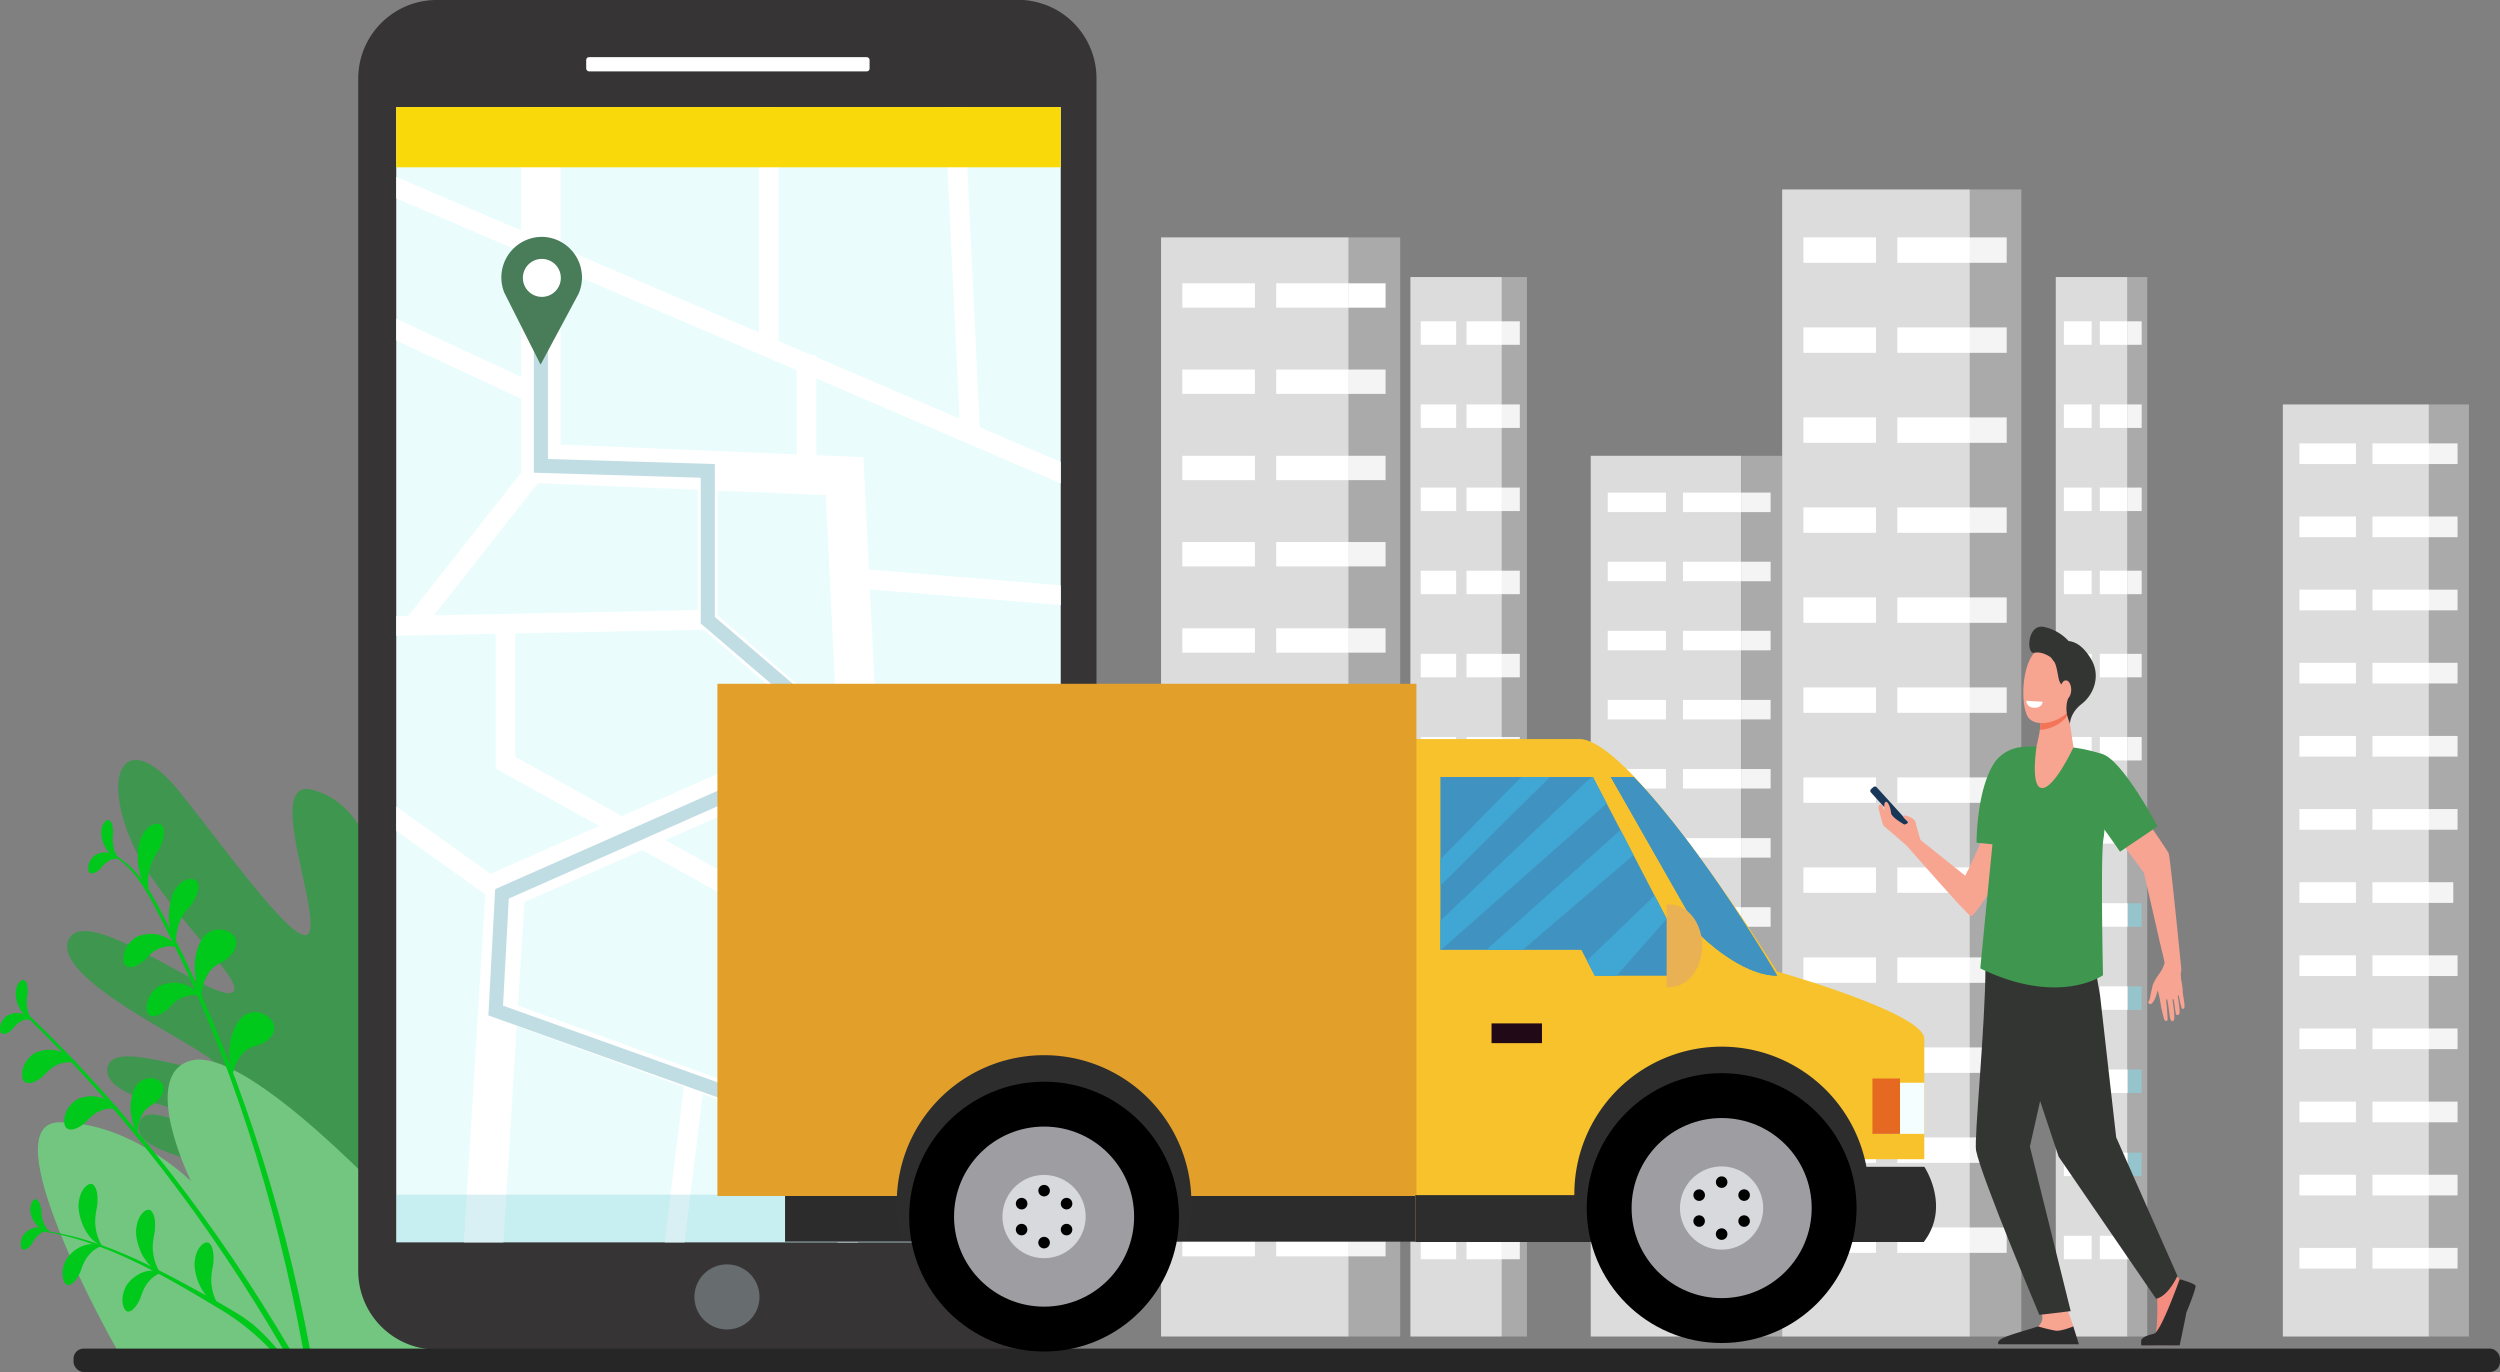 <svg xmlns="http://www.w3.org/2000/svg" width="794.469" height="435.999" viewBox="0 0 794.469 435.999">
  <rect x="0" y="0" width="794.469" height="435.999" fill="#808080" stroke="none"/>
  <g id="Work_with_us" data-name="Work with us" transform="translate(-0.002 -0.08)">
    <g id="Layer_2" data-name="Layer 2" transform="translate(0.002 0.08)">
      <g id="Layer_1" data-name="Layer 1">
        <rect id="Rectangle_1003" data-name="Rectangle 1003" width="59.653" height="349.289" transform="translate(368.965 75.436)" fill="#dcdcdc"/>
        <rect id="Rectangle_1004" data-name="Rectangle 1004" width="16.345" height="349.289" transform="translate(428.617 75.436)" fill="#aaa"/>
        <rect id="Rectangle_1005" data-name="Rectangle 1005" width="11.687" height="7.739" transform="translate(428.631 90.034)" fill="#fff"/>
        <rect id="Rectangle_1006" data-name="Rectangle 1006" width="11.687" height="7.739" transform="translate(428.631 117.436)" fill="#f4f4f4"/>
        <rect id="Rectangle_1007" data-name="Rectangle 1007" width="11.687" height="7.739" transform="translate(428.631 144.845)" fill="#f4f4f4"/>
        <rect id="Rectangle_1008" data-name="Rectangle 1008" width="11.687" height="7.739" transform="translate(428.631 172.255)" fill="#f4f4f4"/>
        <rect id="Rectangle_1009" data-name="Rectangle 1009" width="11.687" height="7.739" transform="translate(428.631 199.664)" fill="#f4f4f4"/>
        <rect id="Rectangle_1010" data-name="Rectangle 1010" width="11.687" height="7.739" transform="translate(428.631 227.066)" fill="#f4f4f4"/>
        <rect id="Rectangle_1011" data-name="Rectangle 1011" width="11.687" height="7.739" transform="translate(428.631 254.475)" fill="#f4f4f4"/>
        <rect id="Rectangle_1012" data-name="Rectangle 1012" width="11.687" height="7.739" transform="translate(428.631 281.884)" fill="#f4f4f4"/>
        <rect id="Rectangle_1013" data-name="Rectangle 1013" width="11.687" height="7.739" transform="translate(428.631 309.293)" fill="#f4f4f4"/>
        <rect id="Rectangle_1014" data-name="Rectangle 1014" width="11.687" height="7.739" transform="translate(428.631 336.695)" fill="#f4f4f4"/>
        <rect id="Rectangle_1015" data-name="Rectangle 1015" width="11.687" height="7.739" transform="translate(428.631 364.104)" fill="#f4f4f4"/>
        <g id="Group_2361" data-name="Group 2361" transform="translate(405.562 90.034)">
          <rect id="Rectangle_1016" data-name="Rectangle 1016" width="23.069" height="7.739" fill="#fff"/>
          <rect id="Rectangle_1017" data-name="Rectangle 1017" width="23.069" height="7.739" transform="translate(0 27.402)" fill="#fff"/>
          <rect id="Rectangle_1018" data-name="Rectangle 1018" width="23.069" height="7.739" transform="translate(0 54.811)" fill="#fff"/>
          <rect id="Rectangle_1019" data-name="Rectangle 1019" width="23.069" height="7.739" transform="translate(0 82.22)" fill="#fff"/>
          <rect id="Rectangle_1020" data-name="Rectangle 1020" width="23.069" height="7.739" transform="translate(0 109.629)" fill="#fff"/>
          <rect id="Rectangle_1021" data-name="Rectangle 1021" width="23.069" height="7.739" transform="translate(0 137.032)" fill="#fff"/>
          <rect id="Rectangle_1022" data-name="Rectangle 1022" width="23.069" height="7.739" transform="translate(0 164.441)" fill="#fff"/>
          <rect id="Rectangle_1023" data-name="Rectangle 1023" width="23.069" height="7.739" transform="translate(0 191.85)" fill="#fff"/>
          <rect id="Rectangle_1024" data-name="Rectangle 1024" width="23.069" height="7.739" transform="translate(0 219.259)" fill="#fff"/>
          <rect id="Rectangle_1025" data-name="Rectangle 1025" width="23.069" height="7.739" transform="translate(0 246.661)" fill="#fff"/>
          <rect id="Rectangle_1026" data-name="Rectangle 1026" width="23.069" height="7.739" transform="translate(0 274.07)" fill="#fff"/>
          <rect id="Rectangle_1027" data-name="Rectangle 1027" width="23.069" height="7.739" transform="translate(0 301.479)" fill="#fff"/>
        </g>
        <g id="Group_2362" data-name="Group 2362" transform="translate(375.722 90.034)">
          <rect id="Rectangle_1028" data-name="Rectangle 1028" width="23.069" height="7.739" fill="#fff"/>
          <rect id="Rectangle_1029" data-name="Rectangle 1029" width="23.069" height="7.739" transform="translate(0 27.402)" fill="#fff"/>
          <rect id="Rectangle_1030" data-name="Rectangle 1030" width="23.069" height="7.739" transform="translate(0 54.811)" fill="#fff"/>
          <rect id="Rectangle_1031" data-name="Rectangle 1031" width="23.069" height="7.739" transform="translate(0 82.22)" fill="#fff"/>
          <rect id="Rectangle_1032" data-name="Rectangle 1032" width="23.069" height="7.739" transform="translate(0 109.629)" fill="#fff"/>
          <rect id="Rectangle_1033" data-name="Rectangle 1033" width="23.069" height="7.739" transform="translate(0 137.032)" fill="#fff"/>
          <rect id="Rectangle_1034" data-name="Rectangle 1034" width="23.069" height="7.739" transform="translate(0 164.441)" fill="#fff"/>
          <rect id="Rectangle_1035" data-name="Rectangle 1035" width="23.069" height="7.739" transform="translate(0 191.85)" fill="#fff"/>
          <rect id="Rectangle_1036" data-name="Rectangle 1036" width="23.069" height="7.739" transform="translate(0 219.259)" fill="#fff"/>
          <rect id="Rectangle_1037" data-name="Rectangle 1037" width="23.069" height="7.739" transform="translate(0 246.661)" fill="#fff"/>
          <rect id="Rectangle_1038" data-name="Rectangle 1038" width="23.069" height="7.739" transform="translate(0 274.07)" fill="#fff"/>
          <rect id="Rectangle_1039" data-name="Rectangle 1039" width="23.069" height="7.739" transform="translate(0 301.479)" fill="#fff"/>
        </g>
        <rect id="Rectangle_1040" data-name="Rectangle 1040" width="11.687" height="7.739" transform="translate(428.631 391.513)" fill="#f4f4f4"/>
        <rect id="Rectangle_1041" data-name="Rectangle 1041" width="47.797" height="279.886" transform="translate(505.516 144.845)" fill="#dcdcdc"/>
        <rect id="Rectangle_1042" data-name="Rectangle 1042" width="13.095" height="279.886" transform="translate(553.312 144.845)" fill="#aaa"/>
        <rect id="Rectangle_1043" data-name="Rectangle 1043" width="9.364" height="6.202" transform="translate(553.319 156.539)" fill="#f4f4f4"/>
        <rect id="Rectangle_1044" data-name="Rectangle 1044" width="9.364" height="6.202" transform="translate(553.319 178.504)" fill="#f4f4f4"/>
        <rect id="Rectangle_1045" data-name="Rectangle 1045" width="9.364" height="6.202" transform="translate(553.319 200.463)" fill="#f4f4f4"/>
        <rect id="Rectangle_1046" data-name="Rectangle 1046" width="9.364" height="6.202" transform="translate(553.319 222.421)" fill="#f4f4f4"/>
        <rect id="Rectangle_1047" data-name="Rectangle 1047" width="9.364" height="6.202" transform="translate(553.319 244.386)" fill="#f4f4f4"/>
        <rect id="Rectangle_1048" data-name="Rectangle 1048" width="9.364" height="6.202" transform="translate(553.319 266.344)" fill="#f4f4f4"/>
        <rect id="Rectangle_1049" data-name="Rectangle 1049" width="9.364" height="6.202" transform="translate(553.319 288.31)" fill="#f4f4f4"/>
        <rect id="Rectangle_1050" data-name="Rectangle 1050" width="9.364" height="6.202" transform="translate(553.319 310.268)" fill="#f4f4f4"/>
        <rect id="Rectangle_1051" data-name="Rectangle 1051" width="9.364" height="6.202" transform="translate(553.319 332.233)" fill="#f4f4f4"/>
        <rect id="Rectangle_1052" data-name="Rectangle 1052" width="9.364" height="6.202" transform="translate(553.319 354.192)" fill="#f4f4f4"/>
        <rect id="Rectangle_1053" data-name="Rectangle 1053" width="9.364" height="6.202" transform="translate(553.319 376.15)" fill="#f4f4f4"/>
        <g id="Group_2363" data-name="Group 2363" transform="translate(534.834 156.539)">
          <rect id="Rectangle_1054" data-name="Rectangle 1054" width="18.485" height="6.202" fill="#fff"/>
          <rect id="Rectangle_1055" data-name="Rectangle 1055" width="18.485" height="6.202" transform="translate(0 21.965)" fill="#fff"/>
          <rect id="Rectangle_1056" data-name="Rectangle 1056" width="18.485" height="6.202" transform="translate(0 43.924)" fill="#fff"/>
          <rect id="Rectangle_1057" data-name="Rectangle 1057" width="18.485" height="6.202" transform="translate(0 65.882)" fill="#fff"/>
          <rect id="Rectangle_1058" data-name="Rectangle 1058" width="18.485" height="6.202" transform="translate(0 87.847)" fill="#fff"/>
          <rect id="Rectangle_1059" data-name="Rectangle 1059" width="18.485" height="6.202" transform="translate(0 109.805)" fill="#fff"/>
          <rect id="Rectangle_1060" data-name="Rectangle 1060" width="18.485" height="6.202" transform="translate(0 131.771)" fill="#fff"/>
          <rect id="Rectangle_1061" data-name="Rectangle 1061" width="18.485" height="6.202" transform="translate(0 153.729)" fill="#fff"/>
          <rect id="Rectangle_1062" data-name="Rectangle 1062" width="18.485" height="6.202" transform="translate(0 175.694)" fill="#fff"/>
          <rect id="Rectangle_1063" data-name="Rectangle 1063" width="18.485" height="6.202" transform="translate(0 197.653)" fill="#fff"/>
          <rect id="Rectangle_1064" data-name="Rectangle 1064" width="18.485" height="6.202" transform="translate(0 219.611)" fill="#fff"/>
          <rect id="Rectangle_1065" data-name="Rectangle 1065" width="18.485" height="6.202" transform="translate(0 241.576)" fill="#fff"/>
        </g>
        <g id="Group_2364" data-name="Group 2364" transform="translate(510.926 156.539)">
          <rect id="Rectangle_1066" data-name="Rectangle 1066" width="18.485" height="6.202" fill="#fff"/>
          <rect id="Rectangle_1067" data-name="Rectangle 1067" width="18.485" height="6.202" transform="translate(0 21.965)" fill="#fff"/>
          <rect id="Rectangle_1068" data-name="Rectangle 1068" width="18.485" height="6.202" transform="translate(0 43.924)" fill="#fff"/>
          <rect id="Rectangle_1069" data-name="Rectangle 1069" width="18.485" height="6.202" transform="translate(0 65.882)" fill="#fff"/>
          <rect id="Rectangle_1070" data-name="Rectangle 1070" width="18.485" height="6.202" transform="translate(0 87.847)" fill="#fff"/>
          <rect id="Rectangle_1071" data-name="Rectangle 1071" width="18.485" height="6.202" transform="translate(0 109.805)" fill="#fff"/>
          <rect id="Rectangle_1072" data-name="Rectangle 1072" width="18.485" height="6.202" transform="translate(0 131.771)" fill="#fff"/>
          <rect id="Rectangle_1073" data-name="Rectangle 1073" width="18.485" height="6.202" transform="translate(0 153.729)" fill="#fff"/>
          <rect id="Rectangle_1074" data-name="Rectangle 1074" width="18.485" height="6.202" transform="translate(0 175.694)" fill="#fff"/>
          <rect id="Rectangle_1075" data-name="Rectangle 1075" width="18.485" height="6.202" transform="translate(0 197.653)" fill="#fff"/>
          <rect id="Rectangle_1076" data-name="Rectangle 1076" width="18.485" height="6.202" transform="translate(0 219.611)" fill="#fff"/>
          <rect id="Rectangle_1077" data-name="Rectangle 1077" width="18.485" height="6.202" transform="translate(0 241.576)" fill="#fff"/>
        </g>
        <rect id="Rectangle_1078" data-name="Rectangle 1078" width="9.364" height="6.202" transform="translate(553.319 398.115)" fill="#f4f4f4"/>
        <rect id="Rectangle_1079" data-name="Rectangle 1079" width="59.653" height="364.524" transform="translate(249.077 60.208)" fill="#add2db"/>
        <rect id="Rectangle_1080" data-name="Rectangle 1080" width="16.345" height="364.524" transform="translate(308.73 60.208)" fill="#96c4cc"/>
        <rect id="Rectangle_1081" data-name="Rectangle 1081" width="11.687" height="8.078" transform="translate(308.737 75.436)" fill="#96c4cc"/>
        <rect id="Rectangle_1082" data-name="Rectangle 1082" width="11.687" height="8.078" transform="translate(308.737 104.043)" fill="#96c4cc"/>
        <rect id="Rectangle_1083" data-name="Rectangle 1083" width="11.687" height="8.078" transform="translate(308.737 132.644)" fill="#96c4cc"/>
        <rect id="Rectangle_1084" data-name="Rectangle 1084" width="11.687" height="8.078" transform="translate(308.737 161.245)" fill="#96c4cc"/>
        <rect id="Rectangle_1085" data-name="Rectangle 1085" width="11.687" height="8.078" transform="translate(308.737 189.846)" fill="#96c4cc"/>
        <rect id="Rectangle_1086" data-name="Rectangle 1086" width="11.687" height="8.078" transform="translate(308.737 218.453)" fill="#96c4cc"/>
        <rect id="Rectangle_1087" data-name="Rectangle 1087" width="11.687" height="8.078" transform="translate(308.737 247.054)" fill="#96c4cc"/>
        <rect id="Rectangle_1088" data-name="Rectangle 1088" width="11.687" height="8.078" transform="translate(308.737 275.655)" fill="#96c4cc"/>
        <rect id="Rectangle_1089" data-name="Rectangle 1089" width="11.687" height="8.078" transform="translate(308.737 304.255)" fill="#96c4cc"/>
        <rect id="Rectangle_1090" data-name="Rectangle 1090" width="11.687" height="8.078" transform="translate(308.737 332.863)" fill="#96c4cc"/>
        <rect id="Rectangle_1091" data-name="Rectangle 1091" width="11.687" height="8.078" transform="translate(308.737 361.464)" fill="#96c4cc"/>
        <rect id="Rectangle_1092" data-name="Rectangle 1092" width="23.069" height="8.078" transform="translate(285.675 75.436)" fill="#add2db"/>
        <rect id="Rectangle_1093" data-name="Rectangle 1093" width="23.069" height="8.078" transform="translate(285.675 104.043)" fill="#add2db"/>
        <rect id="Rectangle_1094" data-name="Rectangle 1094" width="23.069" height="8.078" transform="translate(285.675 132.644)" fill="#add2db"/>
        <rect id="Rectangle_1095" data-name="Rectangle 1095" width="23.069" height="8.078" transform="translate(285.675 161.245)" fill="#add2db"/>
        <rect id="Rectangle_1096" data-name="Rectangle 1096" width="23.069" height="8.078" transform="translate(285.675 189.846)" fill="#add2db"/>
        <rect id="Rectangle_1097" data-name="Rectangle 1097" width="23.069" height="8.078" transform="translate(285.675 218.453)" fill="#add2db"/>
        <rect id="Rectangle_1098" data-name="Rectangle 1098" width="23.069" height="8.078" transform="translate(285.675 247.054)" fill="#add2db"/>
        <rect id="Rectangle_1099" data-name="Rectangle 1099" width="23.069" height="8.078" transform="translate(285.675 275.655)" fill="#add2db"/>
        <rect id="Rectangle_1100" data-name="Rectangle 1100" width="23.069" height="8.078" transform="translate(285.675 304.255)" fill="#add2db"/>
        <rect id="Rectangle_1101" data-name="Rectangle 1101" width="23.069" height="8.078" transform="translate(285.675 332.863)" fill="#add2db"/>
        <rect id="Rectangle_1102" data-name="Rectangle 1102" width="23.069" height="8.078" transform="translate(285.675 361.464)" fill="#add2db"/>
        <rect id="Rectangle_1103" data-name="Rectangle 1103" width="23.069" height="8.078" transform="translate(285.675 390.064)" fill="#add2db"/>
        <rect id="Rectangle_1104" data-name="Rectangle 1104" width="23.069" height="8.078" transform="translate(255.835 75.436)" fill="#add2db"/>
        <rect id="Rectangle_1105" data-name="Rectangle 1105" width="23.069" height="8.078" transform="translate(255.835 104.043)" fill="#add2db"/>
        <rect id="Rectangle_1106" data-name="Rectangle 1106" width="23.069" height="8.078" transform="translate(255.835 132.644)" fill="#add2db"/>
        <rect id="Rectangle_1107" data-name="Rectangle 1107" width="23.069" height="8.078" transform="translate(255.835 161.245)" fill="#add2db"/>
        <rect id="Rectangle_1108" data-name="Rectangle 1108" width="23.069" height="8.078" transform="translate(255.835 189.846)" fill="#add2db"/>
        <rect id="Rectangle_1109" data-name="Rectangle 1109" width="23.069" height="8.078" transform="translate(255.835 218.453)" fill="#add2db"/>
        <rect id="Rectangle_1110" data-name="Rectangle 1110" width="23.069" height="8.078" transform="translate(255.835 247.054)" fill="#add2db"/>
        <rect id="Rectangle_1111" data-name="Rectangle 1111" width="23.069" height="8.078" transform="translate(255.835 275.655)" fill="#add2db"/>
        <rect id="Rectangle_1112" data-name="Rectangle 1112" width="23.069" height="8.078" transform="translate(255.835 304.255)" fill="#add2db"/>
        <rect id="Rectangle_1113" data-name="Rectangle 1113" width="23.069" height="8.078" transform="translate(255.835 332.863)" fill="#add2db"/>
        <rect id="Rectangle_1114" data-name="Rectangle 1114" width="23.069" height="8.078" transform="translate(255.835 361.464)" fill="#add2db"/>
        <rect id="Rectangle_1115" data-name="Rectangle 1115" width="23.069" height="8.078" transform="translate(255.835 390.064)" fill="#add2db"/>
        <rect id="Rectangle_1116" data-name="Rectangle 1116" width="11.687" height="8.078" transform="translate(308.737 390.064)" fill="#96c4cc"/>
        <rect id="Rectangle_1117" data-name="Rectangle 1117" width="59.653" height="364.524" transform="translate(566.353 60.208)" fill="#dcdcdc"/>
        <rect id="Rectangle_1118" data-name="Rectangle 1118" width="16.345" height="364.524" transform="translate(626.006 60.208)" fill="#aaa"/>
        <rect id="Rectangle_1119" data-name="Rectangle 1119" width="11.687" height="8.078" transform="translate(626.013 75.436)" fill="#f4f4f4"/>
        <rect id="Rectangle_1120" data-name="Rectangle 1120" width="11.687" height="8.078" transform="translate(626.013 104.043)" fill="#f4f4f4"/>
        <rect id="Rectangle_1121" data-name="Rectangle 1121" width="11.687" height="8.078" transform="translate(626.013 132.644)" fill="#f4f4f4"/>
        <rect id="Rectangle_1122" data-name="Rectangle 1122" width="11.687" height="8.078" transform="translate(626.013 161.245)" fill="#f4f4f4"/>
        <rect id="Rectangle_1123" data-name="Rectangle 1123" width="11.687" height="8.078" transform="translate(626.013 189.846)" fill="#f4f4f4"/>
        <rect id="Rectangle_1124" data-name="Rectangle 1124" width="11.687" height="8.078" transform="translate(626.013 218.453)" fill="#f4f4f4"/>
        <rect id="Rectangle_1125" data-name="Rectangle 1125" width="11.687" height="8.078" transform="translate(626.013 247.054)" fill="#f4f4f4"/>
        <rect id="Rectangle_1126" data-name="Rectangle 1126" width="11.687" height="8.078" transform="translate(626.013 275.655)" fill="#f4f4f4"/>
        <rect id="Rectangle_1127" data-name="Rectangle 1127" width="11.687" height="8.078" transform="translate(626.013 304.255)" fill="#f4f4f4"/>
        <rect id="Rectangle_1128" data-name="Rectangle 1128" width="11.687" height="8.078" transform="translate(626.013 332.863)" fill="#f4f4f4"/>
        <rect id="Rectangle_1129" data-name="Rectangle 1129" width="11.687" height="8.078" transform="translate(626.013 361.464)" fill="#f4f4f4"/>
        <g id="Group_2365" data-name="Group 2365" transform="translate(602.944 75.436)">
          <rect id="Rectangle_1130" data-name="Rectangle 1130" width="23.069" height="8.078" fill="#fff"/>
          <rect id="Rectangle_1131" data-name="Rectangle 1131" width="23.069" height="8.078" transform="translate(0 28.608)" fill="#fff"/>
          <rect id="Rectangle_1132" data-name="Rectangle 1132" width="23.069" height="8.078" transform="translate(0 57.208)" fill="#fff"/>
          <rect id="Rectangle_1133" data-name="Rectangle 1133" width="23.069" height="8.078" transform="translate(0 85.809)" fill="#fff"/>
          <rect id="Rectangle_1134" data-name="Rectangle 1134" width="23.069" height="8.078" transform="translate(0 114.41)" fill="#fff"/>
          <rect id="Rectangle_1135" data-name="Rectangle 1135" width="23.069" height="8.078" transform="translate(0 143.017)" fill="#fff"/>
          <rect id="Rectangle_1136" data-name="Rectangle 1136" width="23.069" height="8.078" transform="translate(0 171.618)" fill="#fff"/>
          <rect id="Rectangle_1137" data-name="Rectangle 1137" width="23.069" height="8.078" transform="translate(0 200.219)" fill="#fff"/>
          <rect id="Rectangle_1138" data-name="Rectangle 1138" width="23.069" height="8.078" transform="translate(0 228.82)" fill="#fff"/>
          <rect id="Rectangle_1139" data-name="Rectangle 1139" width="23.069" height="8.078" transform="translate(0 257.427)" fill="#fff"/>
          <rect id="Rectangle_1140" data-name="Rectangle 1140" width="23.069" height="8.078" transform="translate(0 286.028)" fill="#fff"/>
          <rect id="Rectangle_1141" data-name="Rectangle 1141" width="23.069" height="8.078" transform="translate(0 314.629)" fill="#fff"/>
        </g>
        <g id="Group_2366" data-name="Group 2366" transform="translate(573.111 75.436)">
          <rect id="Rectangle_1142" data-name="Rectangle 1142" width="23.069" height="8.078" fill="#fff"/>
          <rect id="Rectangle_1143" data-name="Rectangle 1143" width="23.069" height="8.078" transform="translate(0 28.608)" fill="#fff"/>
          <rect id="Rectangle_1144" data-name="Rectangle 1144" width="23.069" height="8.078" transform="translate(0 57.208)" fill="#fff"/>
          <rect id="Rectangle_1145" data-name="Rectangle 1145" width="23.069" height="8.078" transform="translate(0 85.809)" fill="#fff"/>
          <rect id="Rectangle_1146" data-name="Rectangle 1146" width="23.069" height="8.078" transform="translate(0 114.41)" fill="#fff"/>
          <rect id="Rectangle_1147" data-name="Rectangle 1147" width="23.069" height="8.078" transform="translate(0 143.017)" fill="#fff"/>
          <rect id="Rectangle_1148" data-name="Rectangle 1148" width="23.069" height="8.078" transform="translate(0 171.618)" fill="#fff"/>
          <rect id="Rectangle_1149" data-name="Rectangle 1149" width="23.069" height="8.078" transform="translate(0 200.219)" fill="#fff"/>
          <rect id="Rectangle_1150" data-name="Rectangle 1150" width="23.069" height="8.078" transform="translate(0 228.82)" fill="#fff"/>
          <rect id="Rectangle_1151" data-name="Rectangle 1151" width="23.069" height="8.078" transform="translate(0 257.427)" fill="#fff"/>
          <rect id="Rectangle_1152" data-name="Rectangle 1152" width="23.069" height="8.078" transform="translate(0 286.028)" fill="#fff"/>
          <rect id="Rectangle_1153" data-name="Rectangle 1153" width="23.069" height="8.078" transform="translate(0 314.629)" fill="#fff"/>
        </g>
        <rect id="Rectangle_1154" data-name="Rectangle 1154" width="11.687" height="8.078" transform="translate(626.013 390.064)" fill="#f4f4f4"/>
        <rect id="Rectangle_1155" data-name="Rectangle 1155" width="29.075" height="336.688" transform="translate(448.206 88.043)" fill="#dcdcdc"/>
        <rect id="Rectangle_1156" data-name="Rectangle 1156" width="7.963" height="336.688" transform="translate(477.281 88.043)" fill="#aaa"/>
        <rect id="Rectangle_1157" data-name="Rectangle 1157" width="5.694" height="7.462" transform="translate(477.287 102.107)" fill="#f4f4f4"/>
        <rect id="Rectangle_1158" data-name="Rectangle 1158" width="5.694" height="7.462" transform="translate(477.287 128.527)" fill="#f4f4f4"/>
        <rect id="Rectangle_1159" data-name="Rectangle 1159" width="5.694" height="7.462" transform="translate(477.287 154.948)" fill="#f4f4f4"/>
        <rect id="Rectangle_1160" data-name="Rectangle 1160" width="5.694" height="7.462" transform="translate(477.287 181.361)" fill="#f4f4f4"/>
        <rect id="Rectangle_1161" data-name="Rectangle 1161" width="5.694" height="7.462" transform="translate(477.287 207.782)" fill="#f4f4f4"/>
        <rect id="Rectangle_1162" data-name="Rectangle 1162" width="5.694" height="7.462" transform="translate(477.287 234.202)" fill="#f4f4f4"/>
        <rect id="Rectangle_1163" data-name="Rectangle 1163" width="5.694" height="7.462" transform="translate(477.287 260.623)" fill="#f4f4f4"/>
        <rect id="Rectangle_1164" data-name="Rectangle 1164" width="5.694" height="7.462" transform="translate(477.287 287.037)" fill="#f4f4f4"/>
        <rect id="Rectangle_1165" data-name="Rectangle 1165" width="5.694" height="7.462" transform="translate(477.287 313.457)" fill="#f4f4f4"/>
        <rect id="Rectangle_1166" data-name="Rectangle 1166" width="5.694" height="7.462" transform="translate(477.287 339.878)" fill="#f4f4f4"/>
        <rect id="Rectangle_1167" data-name="Rectangle 1167" width="5.694" height="7.462" transform="translate(477.287 366.291)" fill="#f4f4f4"/>
        <g id="Group_2367" data-name="Group 2367" transform="translate(466.041 102.107)">
          <rect id="Rectangle_1168" data-name="Rectangle 1168" width="11.247" height="7.462" fill="#fff"/>
          <rect id="Rectangle_1169" data-name="Rectangle 1169" width="11.247" height="7.462" transform="translate(0 26.42)" fill="#fff"/>
          <rect id="Rectangle_1170" data-name="Rectangle 1170" width="11.247" height="7.462" transform="translate(0 52.841)" fill="#fff"/>
          <rect id="Rectangle_1171" data-name="Rectangle 1171" width="11.247" height="7.462" transform="translate(0 79.255)" fill="#fff"/>
          <rect id="Rectangle_1172" data-name="Rectangle 1172" width="11.247" height="7.462" transform="translate(0 105.675)" fill="#fff"/>
          <rect id="Rectangle_1173" data-name="Rectangle 1173" width="11.247" height="7.462" transform="translate(0 132.096)" fill="#fff"/>
          <rect id="Rectangle_1174" data-name="Rectangle 1174" width="11.247" height="7.462" transform="translate(0 158.516)" fill="#fff"/>
          <rect id="Rectangle_1175" data-name="Rectangle 1175" width="11.247" height="7.462" transform="translate(0 184.93)" fill="#fff"/>
          <rect id="Rectangle_1176" data-name="Rectangle 1176" width="11.247" height="7.462" transform="translate(0 211.35)" fill="#fff"/>
          <rect id="Rectangle_1177" data-name="Rectangle 1177" width="11.247" height="7.462" transform="translate(0 237.771)" fill="#fff"/>
          <rect id="Rectangle_1178" data-name="Rectangle 1178" width="11.247" height="7.462" transform="translate(0 264.185)" fill="#fff"/>
          <rect id="Rectangle_1179" data-name="Rectangle 1179" width="11.247" height="7.462" transform="translate(0 290.605)" fill="#fff"/>
        </g>
        <g id="Group_2368" data-name="Group 2368" transform="translate(451.497 102.107)">
          <rect id="Rectangle_1180" data-name="Rectangle 1180" width="11.247" height="7.462" fill="#fff"/>
          <rect id="Rectangle_1181" data-name="Rectangle 1181" width="11.247" height="7.462" transform="translate(0 26.42)" fill="#fff"/>
          <rect id="Rectangle_1182" data-name="Rectangle 1182" width="11.247" height="7.462" transform="translate(0 52.841)" fill="#fff"/>
          <rect id="Rectangle_1183" data-name="Rectangle 1183" width="11.247" height="7.462" transform="translate(0 79.255)" fill="#fff"/>
          <rect id="Rectangle_1184" data-name="Rectangle 1184" width="11.247" height="7.462" transform="translate(0 105.675)" fill="#fff"/>
          <rect id="Rectangle_1185" data-name="Rectangle 1185" width="11.247" height="7.462" transform="translate(0 132.096)" fill="#fff"/>
          <rect id="Rectangle_1186" data-name="Rectangle 1186" width="11.247" height="7.462" transform="translate(0 158.516)" fill="#fff"/>
          <rect id="Rectangle_1187" data-name="Rectangle 1187" width="11.247" height="7.462" transform="translate(0 184.93)" fill="#fff"/>
          <rect id="Rectangle_1188" data-name="Rectangle 1188" width="11.247" height="7.462" transform="translate(0 211.35)" fill="#fff"/>
          <rect id="Rectangle_1189" data-name="Rectangle 1189" width="11.247" height="7.462" transform="translate(0 237.771)" fill="#fff"/>
          <rect id="Rectangle_1190" data-name="Rectangle 1190" width="11.247" height="7.462" transform="translate(0 264.185)" fill="#fff"/>
          <rect id="Rectangle_1191" data-name="Rectangle 1191" width="11.247" height="7.462" transform="translate(0 290.605)" fill="#fff"/>
        </g>
        <rect id="Rectangle_1192" data-name="Rectangle 1192" width="5.694" height="7.462" transform="translate(477.287 392.712)" fill="#f4f4f4"/>
        <rect id="Rectangle_1193" data-name="Rectangle 1193" width="22.825" height="336.688" transform="translate(653.3 88.043)" fill="#dcdcdc"/>
        <rect id="Rectangle_1194" data-name="Rectangle 1194" width="6.25" height="336.688" transform="translate(676.118 88.043)" fill="#aaa"/>
        <rect id="Rectangle_1195" data-name="Rectangle 1195" width="4.469" height="7.462" transform="translate(676.125 102.107)" fill="#f4f4f4"/>
        <rect id="Rectangle_1196" data-name="Rectangle 1196" width="4.469" height="7.462" transform="translate(676.125 128.527)" fill="#f4f4f4"/>
        <rect id="Rectangle_1197" data-name="Rectangle 1197" width="4.469" height="7.462" transform="translate(676.125 154.948)" fill="#f4f4f4"/>
        <rect id="Rectangle_1198" data-name="Rectangle 1198" width="4.469" height="7.462" transform="translate(676.125 181.361)" fill="#f4f4f4"/>
        <rect id="Rectangle_1199" data-name="Rectangle 1199" width="4.469" height="7.462" transform="translate(676.125 207.782)" fill="#f4f4f4"/>
        <rect id="Rectangle_1200" data-name="Rectangle 1200" width="4.469" height="7.462" transform="translate(676.125 234.202)" fill="#f4f4f4"/>
        <rect id="Rectangle_1201" data-name="Rectangle 1201" width="4.469" height="7.462" transform="translate(676.125 260.623)" fill="#96c4cc"/>
        <rect id="Rectangle_1202" data-name="Rectangle 1202" width="4.469" height="7.462" transform="translate(676.125 287.037)" fill="#96c4cc"/>
        <rect id="Rectangle_1203" data-name="Rectangle 1203" width="4.469" height="7.462" transform="translate(676.125 313.457)" fill="#96c4cc"/>
        <rect id="Rectangle_1204" data-name="Rectangle 1204" width="4.469" height="7.462" transform="translate(676.125 339.878)" fill="#96c4cc"/>
        <rect id="Rectangle_1205" data-name="Rectangle 1205" width="4.469" height="7.462" transform="translate(676.125 366.291)" fill="#96c4cc"/>
        <g id="Group_2369" data-name="Group 2369" transform="translate(667.295 102.107)">
          <rect id="Rectangle_1206" data-name="Rectangle 1206" width="8.823" height="7.462" fill="#fff"/>
          <rect id="Rectangle_1207" data-name="Rectangle 1207" width="8.823" height="7.462" transform="translate(0 26.42)" fill="#fff"/>
          <rect id="Rectangle_1208" data-name="Rectangle 1208" width="8.823" height="7.462" transform="translate(0 52.841)" fill="#fff"/>
          <rect id="Rectangle_1209" data-name="Rectangle 1209" width="8.823" height="7.462" transform="translate(0 79.255)" fill="#fff"/>
          <rect id="Rectangle_1210" data-name="Rectangle 1210" width="8.823" height="7.462" transform="translate(0 105.675)" fill="#fff"/>
          <rect id="Rectangle_1211" data-name="Rectangle 1211" width="8.823" height="7.462" transform="translate(0 132.096)" fill="#fff"/>
          <rect id="Rectangle_1212" data-name="Rectangle 1212" width="8.823" height="7.462" transform="translate(0 158.516)" fill="#fff"/>
          <rect id="Rectangle_1213" data-name="Rectangle 1213" width="8.823" height="7.462" transform="translate(0 184.93)" fill="#fff"/>
          <rect id="Rectangle_1214" data-name="Rectangle 1214" width="8.823" height="7.462" transform="translate(0 211.35)" fill="#fff"/>
          <rect id="Rectangle_1215" data-name="Rectangle 1215" width="8.823" height="7.462" transform="translate(0 237.771)" fill="#fff"/>
          <rect id="Rectangle_1216" data-name="Rectangle 1216" width="8.823" height="7.462" transform="translate(0 264.185)" fill="#fff"/>
          <rect id="Rectangle_1217" data-name="Rectangle 1217" width="8.823" height="7.462" transform="translate(0 290.605)" fill="#fff"/>
        </g>
        <g id="Group_2370" data-name="Group 2370" transform="translate(655.88 102.107)">
          <rect id="Rectangle_1218" data-name="Rectangle 1218" width="8.823" height="7.462" fill="#fff"/>
          <rect id="Rectangle_1219" data-name="Rectangle 1219" width="8.823" height="7.462" transform="translate(0 26.42)" fill="#fff"/>
          <rect id="Rectangle_1220" data-name="Rectangle 1220" width="8.823" height="7.462" transform="translate(0 52.841)" fill="#fff"/>
          <rect id="Rectangle_1221" data-name="Rectangle 1221" width="8.823" height="7.462" transform="translate(0 79.255)" fill="#fff"/>
          <rect id="Rectangle_1222" data-name="Rectangle 1222" width="8.823" height="7.462" transform="translate(0 105.675)" fill="#fff"/>
          <rect id="Rectangle_1223" data-name="Rectangle 1223" width="8.823" height="7.462" transform="translate(0 132.096)" fill="#fff"/>
          <rect id="Rectangle_1224" data-name="Rectangle 1224" width="8.823" height="7.462" transform="translate(0 158.516)" fill="#fff"/>
          <rect id="Rectangle_1225" data-name="Rectangle 1225" width="8.823" height="7.462" transform="translate(0 184.93)" fill="#fff"/>
          <rect id="Rectangle_1226" data-name="Rectangle 1226" width="8.823" height="7.462" transform="translate(0 211.35)" fill="#fff"/>
          <rect id="Rectangle_1227" data-name="Rectangle 1227" width="8.823" height="7.462" transform="translate(0 237.771)" fill="#fff"/>
          <rect id="Rectangle_1228" data-name="Rectangle 1228" width="8.823" height="7.462" transform="translate(0 264.185)" fill="#fff"/>
          <rect id="Rectangle_1229" data-name="Rectangle 1229" width="8.823" height="7.462" transform="translate(0 290.605)" fill="#fff"/>
        </g>
        <rect id="Rectangle_1230" data-name="Rectangle 1230" width="4.469" height="7.462" transform="translate(676.125 392.712)" fill="#f4f4f4"/>
        <rect id="Rectangle_1231" data-name="Rectangle 1231" width="22.825" height="336.688" transform="translate(199.974 88.043)" fill="#add2db"/>
        <rect id="Rectangle_1232" data-name="Rectangle 1232" width="6.25" height="336.688" transform="translate(222.792 88.043)" fill="#96c4cc"/>
        <rect id="Rectangle_1233" data-name="Rectangle 1233" width="4.469" height="7.462" transform="translate(222.799 102.107)" fill="#96c4cc"/>
        <rect id="Rectangle_1234" data-name="Rectangle 1234" width="4.469" height="7.462" transform="translate(222.799 128.527)" fill="#96c4cc"/>
        <rect id="Rectangle_1235" data-name="Rectangle 1235" width="4.469" height="7.462" transform="translate(222.799 154.948)" fill="#96c4cc"/>
        <rect id="Rectangle_1236" data-name="Rectangle 1236" width="4.469" height="7.462" transform="translate(222.799 181.361)" fill="#96c4cc"/>
        <rect id="Rectangle_1237" data-name="Rectangle 1237" width="4.469" height="7.462" transform="translate(222.799 207.782)" fill="#96c4cc"/>
        <rect id="Rectangle_1238" data-name="Rectangle 1238" width="4.469" height="7.462" transform="translate(222.799 234.202)" fill="#96c4cc"/>
        <rect id="Rectangle_1239" data-name="Rectangle 1239" width="4.469" height="7.462" transform="translate(222.799 260.623)" fill="#96c4cc"/>
        <rect id="Rectangle_1240" data-name="Rectangle 1240" width="4.469" height="7.462" transform="translate(222.799 287.037)" fill="#96c4cc"/>
        <rect id="Rectangle_1241" data-name="Rectangle 1241" width="4.469" height="7.462" transform="translate(222.799 313.457)" fill="#96c4cc"/>
        <rect id="Rectangle_1242" data-name="Rectangle 1242" width="4.469" height="7.462" transform="translate(222.799 339.878)" fill="#96c4cc"/>
        <rect id="Rectangle_1243" data-name="Rectangle 1243" width="4.469" height="7.462" transform="translate(222.799 366.291)" fill="#96c4cc"/>
        <rect id="Rectangle_1244" data-name="Rectangle 1244" width="8.823" height="7.462" transform="translate(213.97 102.107)" fill="#add2db"/>
        <rect id="Rectangle_1245" data-name="Rectangle 1245" width="8.823" height="7.462" transform="translate(213.97 128.527)" fill="#add2db"/>
        <rect id="Rectangle_1246" data-name="Rectangle 1246" width="8.823" height="7.462" transform="translate(213.97 154.948)" fill="#add2db"/>
        <rect id="Rectangle_1247" data-name="Rectangle 1247" width="8.823" height="7.462" transform="translate(213.97 181.361)" fill="#add2db"/>
        <rect id="Rectangle_1248" data-name="Rectangle 1248" width="8.823" height="7.462" transform="translate(213.97 207.782)" fill="#add2db"/>
        <rect id="Rectangle_1249" data-name="Rectangle 1249" width="8.823" height="7.462" transform="translate(213.97 234.202)" fill="#add2db"/>
        <rect id="Rectangle_1250" data-name="Rectangle 1250" width="8.823" height="7.462" transform="translate(213.97 260.623)" fill="#add2db"/>
        <rect id="Rectangle_1251" data-name="Rectangle 1251" width="8.823" height="7.462" transform="translate(213.97 287.037)" fill="#add2db"/>
        <rect id="Rectangle_1252" data-name="Rectangle 1252" width="8.823" height="7.462" transform="translate(213.97 313.457)" fill="#add2db"/>
        <rect id="Rectangle_1253" data-name="Rectangle 1253" width="8.823" height="7.462" transform="translate(213.97 339.878)" fill="#add2db"/>
        <rect id="Rectangle_1254" data-name="Rectangle 1254" width="8.823" height="7.462" transform="translate(213.97 366.291)" fill="#add2db"/>
        <rect id="Rectangle_1255" data-name="Rectangle 1255" width="8.823" height="7.462" transform="translate(213.97 392.712)" fill="#add2db"/>
        <rect id="Rectangle_1256" data-name="Rectangle 1256" width="8.823" height="7.462" transform="translate(202.554 102.107)" fill="#add2db"/>
        <rect id="Rectangle_1257" data-name="Rectangle 1257" width="8.823" height="7.462" transform="translate(202.554 128.527)" fill="#add2db"/>
        <rect id="Rectangle_1258" data-name="Rectangle 1258" width="8.823" height="7.462" transform="translate(202.554 154.948)" fill="#add2db"/>
        <rect id="Rectangle_1259" data-name="Rectangle 1259" width="8.823" height="7.462" transform="translate(202.554 181.361)" fill="#add2db"/>
        <rect id="Rectangle_1260" data-name="Rectangle 1260" width="8.823" height="7.462" transform="translate(202.554 207.782)" fill="#add2db"/>
        <rect id="Rectangle_1261" data-name="Rectangle 1261" width="8.823" height="7.462" transform="translate(202.554 234.202)" fill="#add2db"/>
        <rect id="Rectangle_1262" data-name="Rectangle 1262" width="8.823" height="7.462" transform="translate(202.554 260.623)" fill="#add2db"/>
        <rect id="Rectangle_1263" data-name="Rectangle 1263" width="8.823" height="7.462" transform="translate(202.554 287.037)" fill="#add2db"/>
        <rect id="Rectangle_1264" data-name="Rectangle 1264" width="8.823" height="7.462" transform="translate(202.554 313.457)" fill="#add2db"/>
        <rect id="Rectangle_1265" data-name="Rectangle 1265" width="8.823" height="7.462" transform="translate(202.554 339.878)" fill="#add2db"/>
        <rect id="Rectangle_1266" data-name="Rectangle 1266" width="8.823" height="7.462" transform="translate(202.554 366.291)" fill="#add2db"/>
        <rect id="Rectangle_1267" data-name="Rectangle 1267" width="8.823" height="7.462" transform="translate(202.554 392.712)" fill="#add2db"/>
        <rect id="Rectangle_1268" data-name="Rectangle 1268" width="4.469" height="7.462" transform="translate(222.799 392.712)" fill="#96c4cc"/>
        <rect id="Rectangle_1269" data-name="Rectangle 1269" width="46.415" height="296.205" transform="translate(725.465 128.527)" fill="#dcdcdc"/>
        <rect id="Rectangle_1270" data-name="Rectangle 1270" width="12.716" height="296.205" transform="translate(771.88 128.527)" fill="#aaa"/>
        <rect id="Rectangle_1271" data-name="Rectangle 1271" width="9.093" height="6.568" transform="translate(771.887 140.905)" fill="#f4f4f4"/>
        <rect id="Rectangle_1272" data-name="Rectangle 1272" width="9.093" height="6.568" transform="translate(771.887 164.143)" fill="#f4f4f4"/>
        <rect id="Rectangle_1273" data-name="Rectangle 1273" width="9.093" height="6.568" transform="translate(771.887 187.388)" fill="#f4f4f4"/>
        <rect id="Rectangle_1274" data-name="Rectangle 1274" width="9.093" height="6.568" transform="translate(771.887 210.626)" fill="#f4f4f4"/>
        <rect id="Rectangle_1275" data-name="Rectangle 1275" width="9.093" height="6.568" transform="translate(771.887 233.871)" fill="#f4f4f4"/>
        <rect id="Rectangle_1276" data-name="Rectangle 1276" width="9.093" height="6.568" transform="translate(771.887 257.109)" fill="#f4f4f4"/>
        <rect id="Rectangle_1277" data-name="Rectangle 1277" width="9.093" height="6.568" transform="translate(770.533 280.354)" fill="#f4f4f4"/>
        <rect id="Rectangle_1278" data-name="Rectangle 1278" width="9.093" height="6.568" transform="translate(771.887 303.599)" fill="#f4f4f4"/>
        <rect id="Rectangle_1279" data-name="Rectangle 1279" width="9.093" height="6.568" transform="translate(771.887 326.837)" fill="#f4f4f4"/>
        <rect id="Rectangle_1280" data-name="Rectangle 1280" width="9.093" height="6.568" transform="translate(771.887 350.082)" fill="#f4f4f4"/>
        <rect id="Rectangle_1281" data-name="Rectangle 1281" width="9.093" height="6.568" transform="translate(771.887 373.32)" fill="#f4f4f4"/>
        <rect id="Rectangle_1282" data-name="Rectangle 1282" width="17.95" height="6.568" transform="translate(753.937 140.905)" fill="#fff"/>
        <rect id="Rectangle_1283" data-name="Rectangle 1283" width="17.95" height="6.568" transform="translate(753.937 164.143)" fill="#fff"/>
        <rect id="Rectangle_1284" data-name="Rectangle 1284" width="17.95" height="6.568" transform="translate(753.937 187.388)" fill="#fff"/>
        <rect id="Rectangle_1285" data-name="Rectangle 1285" width="17.95" height="6.568" transform="translate(753.937 210.626)" fill="#fff"/>
        <rect id="Rectangle_1286" data-name="Rectangle 1286" width="17.95" height="6.568" transform="translate(753.937 233.871)" fill="#fff"/>
        <rect id="Rectangle_1287" data-name="Rectangle 1287" width="17.95" height="6.568" transform="translate(753.937 257.109)" fill="#fff"/>
        <rect id="Rectangle_1288" data-name="Rectangle 1288" width="17.95" height="6.568" transform="translate(753.937 280.354)" fill="#fff"/>
        <rect id="Rectangle_1289" data-name="Rectangle 1289" width="17.95" height="6.568" transform="translate(753.937 303.599)" fill="#fff"/>
        <rect id="Rectangle_1290" data-name="Rectangle 1290" width="17.95" height="6.568" transform="translate(753.937 326.837)" fill="#fff"/>
        <rect id="Rectangle_1291" data-name="Rectangle 1291" width="17.95" height="6.568" transform="translate(753.937 350.082)" fill="#fff"/>
        <rect id="Rectangle_1292" data-name="Rectangle 1292" width="17.95" height="6.568" transform="translate(753.937 373.32)" fill="#fff"/>
        <rect id="Rectangle_1293" data-name="Rectangle 1293" width="17.95" height="6.568" transform="translate(753.937 396.565)" fill="#fff"/>
        <g id="Group_2371" data-name="Group 2371" transform="translate(730.726 140.905)">
          <rect id="Rectangle_1294" data-name="Rectangle 1294" width="17.95" height="6.568" fill="#fff"/>
          <rect id="Rectangle_1295" data-name="Rectangle 1295" width="17.95" height="6.568" transform="translate(0 23.238)" fill="#fff"/>
          <rect id="Rectangle_1296" data-name="Rectangle 1296" width="17.95" height="6.568" transform="translate(0 46.483)" fill="#fff"/>
          <rect id="Rectangle_1297" data-name="Rectangle 1297" width="17.95" height="6.568" transform="translate(0 69.721)" fill="#fff"/>
          <rect id="Rectangle_1298" data-name="Rectangle 1298" width="17.95" height="6.568" transform="translate(0 92.966)" fill="#fff"/>
          <rect id="Rectangle_1299" data-name="Rectangle 1299" width="17.95" height="6.568" transform="translate(0 116.204)" fill="#fff"/>
          <rect id="Rectangle_1300" data-name="Rectangle 1300" width="17.95" height="6.568" transform="translate(0 139.449)" fill="#fff"/>
          <rect id="Rectangle_1301" data-name="Rectangle 1301" width="17.95" height="6.568" transform="translate(0 162.694)" fill="#fff"/>
          <rect id="Rectangle_1302" data-name="Rectangle 1302" width="17.95" height="6.568" transform="translate(0 185.932)" fill="#fff"/>
          <rect id="Rectangle_1303" data-name="Rectangle 1303" width="17.95" height="6.568" transform="translate(0 209.177)" fill="#fff"/>
          <rect id="Rectangle_1304" data-name="Rectangle 1304" width="17.95" height="6.568" transform="translate(0 232.415)" fill="#fff"/>
          <rect id="Rectangle_1305" data-name="Rectangle 1305" width="17.95" height="6.568" transform="translate(0 255.66)" fill="#fff"/>
        </g>
        <rect id="Rectangle_1306" data-name="Rectangle 1306" width="9.093" height="6.568" transform="translate(771.887 396.565)" fill="#f4f4f4"/>
        <path id="Path_2409" data-name="Path 2409" d="M187.191,541.509s-17.476-100.82-24.545-111.234c-9.764-14.388-21.9,29.792-22.493,25.886-5.593-36.652-4.421-82.877-30.578-89.885-14.9-3.981.982,34.532-.867,44.445s-26.576-25.5-41.811-44.242-24.558-8.4-15.729,14.334c8.538,21.985,39.468,47.749,32.541,49.95s-45.745-28.438-51.6-17.131c-7.177,13.84,52.631,38.263,46.632,41.019s-34.492-10.2-34.492.826,39.367,13.779,38.371,18.546c-1.659,7.712-26.407-12.046-28.323-1.354-1.97,10.949,33.577,11.782,32.332,20.313-.677,4.923-9.662-.23-11.287,6.541-3.69,15.431,52.326,37.058,52.326,37.058Z" transform="translate(-10.177 -115.254)" fill="#3f964f"/>
        <path id="Path_2410" data-name="Path 2410" d="M210.635,589.522c-7.11-9.249-49.1-60.98-74.522-69.234-28.059-9.114-1.618,27.084-1.618,27.084S84.721,492.758,66.46,497.68c-16.745,4.516,0,38.364,0,38.364S47.6,517.3,24.7,517.3c-22.256,0,16.162,68.658,18.2,72.22Z" transform="translate(-5.745 -160.653)" fill="#73c67f"/>
        <path id="Path_2411" data-name="Path 2411" d="M42.806,562.545c-.135,1.07-1.022,4.164-.481,7.218a14.462,14.462,0,0,0,2.1,5.85,11.28,11.28,0,0,1-4.7-4.062c-2.1-2.871-3.25-7.854-2.776-10,.494-4.53,3.507-6.771,4.74-5.417S43,560.189,42.806,562.545Z" transform="translate(-11.898 -179.503)" fill="#00c91c"/>
        <path id="Path_2412" data-name="Path 2412" d="M69.815,574.661c-.135,1.063-1.022,4.164-.474,7.218a14.409,14.409,0,0,0,2.1,5.843,11.158,11.158,0,0,1-4.7-4.063c-2.113-2.837-3.25-7.848-2.79-9.994.494-4.53,3.5-6.737,4.74-5.417S70.046,572.305,69.815,574.661Z" transform="translate(-20.618 -183.419)" fill="#00c91c"/>
        <path id="Path_2413" data-name="Path 2413" d="M97.273,589.982c-.135,1.07-1.022,4.164-.474,7.225a14.4,14.4,0,0,0,2.092,5.843,11.261,11.261,0,0,1-4.7-4.063c-2.092-2.851-3.25-7.827-2.79-9.981.494-4.53,3.507-6.73,4.74-5.417S97.462,587.626,97.273,589.982Z" transform="translate(-29.482 -188.374)" fill="#00c91c"/>
        <path id="Path_2414" data-name="Path 2414" d="M34.93,593.053c.379-.88,1.1-3.778,2.871-5.647a8.986,8.986,0,0,1,4.151-2.844,8.294,8.294,0,0,0-5.281-.278c-2.817.636-5.891,3.5-6.507,5.417-1.659,3.683-.42,7.407,1.083,7.3S34.022,594.929,34.93,593.053Z" transform="translate(-9.485 -188.621)" fill="#00c91c"/>
        <path id="Path_2415" data-name="Path 2415" d="M63.031,605.5c.379-.88,1.1-3.778,2.871-5.654a9.039,9.039,0,0,1,4.151-2.837,8.294,8.294,0,0,0-5.281-.278c-2.817.636-5.891,3.5-6.507,5.417-1.652,3.683-.42,7.407,1.09,7.3S62.124,607.379,63.031,605.5Z" transform="translate(-18.56 -192.641)" fill="#00c91c"/>
        <path id="Path_2416" data-name="Path 2416" d="M17.748,566.357a11.749,11.749,0,0,0,.758,4.191,7.259,7.259,0,0,0,2.031,2.844,5.667,5.667,0,0,1-3.237-1.266,8.244,8.244,0,0,1-3-5.024c-.366-2.708,1.022-4.591,1.916-4.117S17.524,565,17.748,566.357Z" transform="translate(-4.6 -181.818)" fill="#00c91c"/>
        <path id="Path_2417" data-name="Path 2417" d="M13.3,581.349a9.415,9.415,0,0,1,2.4-3.074,5.221,5.221,0,0,1,2.912-1.1,5.709,5.709,0,0,0-3.277-1.05,5.944,5.944,0,0,0-4.658,2.322c-1.429,2.031-1.043,4.584-.088,4.74S12.547,582.372,13.3,581.349Z" transform="translate(-3.143 -186.085)" fill="#00c91c"/>
        <path id="Path_2418" data-name="Path 2418" d="M69.214,423.978c20.313,39.746,35.406,87.441,43.89,134.35H115.3c-8.464-45.907-24.22-93.988-44.519-133.673-4.74-9.229-9.811-20.178-18.647-23.78-.169-.068-.237.257-.074.332C60.113,405.02,64.8,415.366,69.214,423.978Z" transform="translate(-16.78 -129.494)" fill="#00c91c"/>
        <path id="Path_2419" data-name="Path 2419" d="M95.747,582.2c-22.724-38.676-51.358-76.316-84.211-107.4-.325-.3-.765.406-.44.724C42.242,505.494,70.362,542.2,93.553,582.2Z" transform="translate(-3.547 -153.341)" fill="#00c91c"/>
        <path id="Path_2420" data-name="Path 2420" d="M71.465,394.785c-.528.961-2.532,3.474-3.121,6.771a17.4,17.4,0,0,0-.061,6.92,15.885,15.885,0,0,1-3.128-6.663c-1-3.988-.3-9.479.948-11.348,2.14-4.144,5.891-4.564,6.622-2.553S72.514,392.591,71.465,394.785Z" transform="translate(-20.887 -124.933)" fill="#00c91c"/>
        <path id="Path_2421" data-name="Path 2421" d="M64.424,446.926c.758-.677,2.708-3.23,5.356-4.029a8.944,8.944,0,0,1,5.518-.264,11.906,11.906,0,0,0-5.417-3.738c-3.209-1.171-7.611-.183-9.053,1.408-3.264,2.763-3.528,7.448-1.9,8.335S62.724,448.28,64.424,446.926Z" transform="translate(-18.714 -141.607)" fill="#00c91c"/>
        <path id="Path_2422" data-name="Path 2422" d="M75.269,469.912c.765-.677,2.708-3.23,5.356-4.063a9,9,0,0,1,5.525-.257,11.9,11.9,0,0,0-5.417-3.738c-3.2-1.171-7.611-.19-9.046,1.4-3.27,2.769-3.528,7.448-1.909,8.342S73.542,471.266,75.269,469.912Z" transform="translate(-22.219 -149.02)" fill="#00c91c"/>
        <path id="Path_2423" data-name="Path 2423" d="M36.6,523.172c.758-.677,2.708-3.23,5.349-4.063a8.992,8.992,0,0,1,5.525-.257,11.851,11.851,0,0,0-5.417-3.738c-3.2-1.171-7.6-.19-9.046,1.4-3.264,2.769-3.528,7.448-1.909,8.342S34.863,524.533,36.6,523.172Z" transform="translate(-9.73 -166.218)" fill="#00c91c"/>
        <path id="Path_2424" data-name="Path 2424" d="M16.836,501.38c.758-.677,2.708-3.23,5.349-4.063a8.965,8.965,0,0,1,5.525-.264,11.9,11.9,0,0,0-5.417-3.738c-3.2-1.171-7.6-.183-9.046,1.408-3.264,2.763-3.528,7.448-1.909,8.335S15.1,502.741,16.836,501.38Z" transform="translate(-3.35 -159.18)" fill="#00c91c"/>
        <path id="Path_2425" data-name="Path 2425" d="M86.432,420.732c-.636.846-2.932,2.932-3.934,6.094a17.266,17.266,0,0,0-.968,6.8,17.239,17.239,0,0,1-2.207-7.218c-.488-4.13.9-9.479,2.363-11.023,2.641-3.663,6.392-3.338,6.859-1.212S87.746,418.775,86.432,420.732Z" transform="translate(-25.582 -133.282)" fill="#00c91c"/>
        <path id="Path_2426" data-name="Path 2426" d="M101.153,446.026c-.907.6-4.063,1.7-5.674,4.672a14.475,14.475,0,0,0-1.923,7.076c.176.2-2.262-4.361-2.153-9.242-.223-4.875,2.085-10.068,4.124-11.03,3.778-2.675,8.606-.291,9.005,2.336S103.049,444.549,101.153,446.026Z" transform="translate(-29.51 -140.944)" fill="#00c91c"/>
        <path id="Path_2427" data-name="Path 2427" d="M117.763,485.267c-.982.406-4.259.813-6.229,3.386a13.321,13.321,0,0,0-2.837,6.575c.135.23-1.645-4.74-.887-9.561.433-4.855,3.386-9.48,5.552-10.008,4.063-1.842,8.518,1.523,8.559,4.2S119.822,484.21,117.763,485.267Z" transform="translate(-34.752 -153.474)" fill="#00c91c"/>
        <path id="Path_2428" data-name="Path 2428" d="M69.181,513.876c-.718.555-3.25,1.672-4.408,4.2a11.822,11.822,0,0,0-1.239,5.891,18.881,18.881,0,0,1-2.173-7.36c-.406-3.954,1.239-8.342,2.851-9.27,2.952-2.444,6.988-.846,7.448,1.259S70.65,512.542,69.181,513.876Z" transform="translate(-19.794 -163.476)" fill="#00c91c"/>
        <path id="Path_2429" data-name="Path 2429" d="M45.245,405.363a9.3,9.3,0,0,1,3.027-2.708,5.315,5.315,0,0,1,3.257-.454,6.629,6.629,0,0,0-3.331-1.916c-1.937-.515-4.5.3-5.3,1.354-1.835,1.815-1.821,4.611-.833,5.038S44.27,406.263,45.245,405.363Z" transform="translate(-13.368 -129.255)" fill="#00c91c"/>
        <path id="Path_2430" data-name="Path 2430" d="M51.287,389.12a13.873,13.873,0,0,0,.156,4.638,8.674,8.674,0,0,0,1.7,3.507,6.643,6.643,0,0,1-3.243-2.113,9.761,9.761,0,0,1-2.4-6.094c0-2.925,1.8-4.625,2.708-3.907S51.26,387.6,51.287,389.12Z" transform="translate(-15.334 -124.366)" fill="#00c91c"/>
        <path id="Path_2431" data-name="Path 2431" d="M3.853,480.783a9.578,9.578,0,0,1,3.02-2.708,5.336,5.336,0,0,1,3.264-.454A6.771,6.771,0,0,0,6.805,475.7c-1.937-.515-4.509.3-5.3,1.354-1.835,1.815-1.828,4.611-.84,5.038S2.871,481.683,3.853,480.783Z" transform="translate(-0.002 -153.608)" fill="#00c91c"/>
        <path id="Path_2432" data-name="Path 2432" d="M11.163,464.327a13.341,13.341,0,0,0-.149,4.638,9.094,9.094,0,0,0,1.463,3.67,7.089,7.089,0,0,1-3.128-2.465,10.051,10.051,0,0,1-1.991-6.29c.217-2.918,2.1-4.428,2.918-3.623S11.2,462.81,11.163,464.327Z" transform="translate(-2.362 -148.601)" fill="#00c91c"/>
        <path id="Path_2433" data-name="Path 2433" d="M17.965,577.38a86.509,86.509,0,0,1,17.341,3.873c10.38,3.385,20.367,8.423,30.2,13.772,4.828,2.627,9.689,5.214,14.429,8.125a49.2,49.2,0,0,1,6.487,4.422,77.183,77.183,0,0,1,7.563,7.719l-2.255.081A75.961,75.961,0,0,0,76.67,603.123c-18.593-11.213-37.938-22.683-58.7-25.534C17.863,577.576,17.87,577.366,17.965,577.38Z" transform="translate(-5.778 -186.489)" fill="#00c91c"/>
        <path id="Path_2434" data-name="Path 2434" d="M301.716,536.761c5.512-4.74,8.843-9.737,7.99-14.72-1.523-8.884-14.138-3.176-14.619-9.594-.833-11.165,47.329-8.552,45.738-22.866-1.557-14-36.956,8.9-38.439-1.219-.914-6.25,52.611-5.721,53.7-19.92s-38.73-.46-46.578-4.638,75.49-29.447,67.148-48.02c-6.8-15.154-62.341,20.313-71.488,16.731s35.209-33.55,48.948-60.987c14.219-28.377,2.593-42.657-19.859-20.1s-59.4,65.645-60.939,52.672,23.7-60.939,3.216-57.357c-36.069,6.317-39.048,66-50.227,112.649-1.185,4.936-13.251-53.213-27.883-35.683-7.523,9.012,6.432,75.409,15.133,113.076Z" transform="translate(-63.378 -109.936)" fill="#96d9c9"/>
        <path id="Path_2435" data-name="Path 2435" d="M386.305,1.515h-.054c-.5-.183-1.009-.339-1.523-.488-.176-.054-.352-.108-.528-.149s-.372-.095-.562-.142L383.062.6l-.542-.108L381.9.364l-.528-.081L380.7.2l-.487-.054L379.433.08H193.047c-.433,0-.86,0-1.28.034a23.368,23.368,0,0,0-2.512.257c-.413.061-.826.135-1.232.217a24.985,24.985,0,0,0-19.765,21.938c-.081.84-.129,1.693-.129,2.553V403.944a25.005,25.005,0,0,0,16.44,23.516h0l.129.041c.474.176.955.325,1.442.467l.528.149.562.142.576.129.548.108.616.115.528.081.677.081.494.054q.386.041.772.061h.413c.393,0,.792.034,1.2.034H377.821c.867,0,1.713-.047,2.553-.129a24.965,24.965,0,0,0,22.236-22.344,24.545,24.545,0,0,0,.129-2.56V25.024A24.992,24.992,0,0,0,386.305,1.515Z" transform="translate(-54.29 -0.08)" fill="#363435"/>
        <rect id="Rectangle_1307" data-name="Rectangle 1307" width="211.168" height="360.773" transform="translate(125.919 34.018)" fill="#eafcfc"/>
        <path id="Path_2436" data-name="Path 2436" d="M397.147,202.3l-60.939-5-1.74-35.717-14.971-.623V136.576l77.65,33.374v-6.839l-25.73-11.05L366.542,50.347h-6.324l4.74,98.965L319.484,129.8v-.677h-1.625l-10.346-4.435-.041-74.373h-6.284l.047,71.631-63-27.03V50.32H225.665V89.531L186,72.509v6.839L225.685,96.37V136.1L186,117.583v6.934l39.685,18.525V166.5l-35.825,45.488-3.859.074v6.283l31.546-.623V260.5l32.934,18.282-34.532,15.187L186,272.633v7.719l28.262,20.164v-.034l-6.8,110.611h12.587l4.232-68.726,53.092,19.406-6.094,49.32h6.331l5.8-47.106,51.819,18.959-9.066,28.147h6.595l8.376-26.007,56.017,20.5v-6.69l-54.06-19.785L358.4,331.567,338.8,320.68c6.812-8.24,21.512-26.068,36.184-44.012,9.344-11.416,16.575-20.313,22.175-27.219v-9.974c-6.947,8.633-15.912,19.636-25.547,31.424l-32.839-20.99-2.248-46.293,60.634,4.977Zm-74.671-28.648,3.453,71.041-37.843-32.866v-39.6Zm-84.245-71.888,74.975,32.156v26.779l-74.975-3.115Zm-40.274,110.07,33.07-41.98,50.783,2.106V210.17ZM223.8,256.8V217.6l60-1.185L320.283,248.1l-62.6,27.524ZM350.82,334.553l-13.65,42.393L224.676,335.84l2.031-32.86,37.552-16.508Zm16.772-58.759c-11.511,14.07-23.7,28.885-34.383,41.784l-61.738-34.3L335.362,255.2Z" transform="translate(-60.06 -16.302)" fill="#fff"/>
        <path id="Path_2437" data-name="Path 2437" d="M352.436,418.324,229.21,374.285l2.16-40.139L339.456,286.37,296.7,249.725V203.412l-53.044-1.6v-42.2h4.482v37.85l53.051,1.6v48.6L347.777,287.6,235.7,337.139l-1.828,34.045L353.946,414.1Z" transform="translate(-74.013 -51.592)" fill="#c0dde3"/>
        <path id="Path_2438" data-name="Path 2438" d="M236.267,129.027l11.511,22.825,12.073-22.527a12.916,12.916,0,0,0-11.159-18.065h-.806A12.9,12.9,0,0,0,236.267,129.027Zm5.884-4.74a6.031,6.031,0,1,1,0,.007Z" transform="translate(-75.985 -35.98)" fill="#497c58"/>
        <path id="Path_2439" data-name="Path 2439" d="M394.257,499.527l11.511,22.825,12.066-22.527a12.91,12.91,0,0,0-11.159-18.065h-.8A12.9,12.9,0,0,0,394.257,499.527Zm5.877-4.74a5.965,5.965,0,1,1,5.891,6.033,5.965,5.965,0,0,1-5.891-6.033Z" transform="translate(-126.999 -155.614)" fill="#184655"/>
        <rect id="Rectangle_1308" data-name="Rectangle 1308" width="90.054" height="4.523" rx="0.87" transform="translate(186.29 18.16)" fill="#fff"/>
        <path id="Path_2440" data-name="Path 2440" d="M346.6,603.866A10.339,10.339,0,1,1,336.266,593.5,10.339,10.339,0,0,1,346.6,603.866Z" transform="translate(-105.24 -191.695)" fill="#daeef7" opacity="0.3"/>
        <rect id="Rectangle_1309" data-name="Rectangle 1309" width="210.45" height="15.14" transform="translate(125.919 379.657)" fill="#3cb4c5" opacity="0.2"/>
        <rect id="Rectangle_1310" data-name="Rectangle 1310" width="211.168" height="19.148" transform="translate(125.919 34.018)" fill="#fad90b"/>
        <rect id="Rectangle_1311" data-name="Rectangle 1311" width="771.096" height="7.435" rx="3.19" transform="translate(23.372 428.564)" fill="#262626"/>
        <path id="Path_2441" data-name="Path 2441" d="M868.128,564.076a31.425,31.425,0,0,0-4.638-16.386h26.847s8.511,12.608-.176,23.909H866.544C867.3,568.944,868.128,566.926,868.128,564.076Z" transform="translate(-278.821 -176.903)" fill="#2c2d2c"/>
        <path id="Path_2442" data-name="Path 2442" d="M716.39,346.94c17.049,0,62.849,73.885,62.849,73.885s46.767,13.21,46.767,21.349v38.283H799.159A38.785,38.785,0,0,0,765.1,460.5c-21.369,0-38.7,17.016-38.7,38.012a37.349,37.349,0,0,0,.928,8.261H664.26V346.94Z" transform="translate(-214.49 -112.081)" fill="#f7c22b"/>
        <path id="Path_2443" data-name="Path 2443" d="M756,364.74h7.272c22.019,22.717,45.589,63.147,45.589,63.147-11.443,0-24.037-12.56-24.037-12.56Z" transform="translate(-244.113 -117.828)" fill="#4093c1"/>
        <rect id="Rectangle_1312" data-name="Rectangle 1312" width="16.027" height="6.27" transform="translate(490.017 331.495) rotate(180)" fill="#220918"/>
        <rect id="Rectangle_1313" data-name="Rectangle 1313" width="222.137" height="162.775" transform="translate(450.122 380.07) rotate(180)" fill="#e2a02b"/>
        <rect id="Rectangle_1314" data-name="Rectangle 1314" width="200.293" height="14.517" transform="translate(449.77 394.587) rotate(180)" fill="#2c2c2c"/>
        <path id="Path_2444" data-name="Path 2444" d="M724.49,364.74H676.03v54.947h44.8l4.273,8.22h23.8v-16.23Z" transform="translate(-218.291 -117.828)" fill="#4093c1"/>
        <path id="Path_2445" data-name="Path 2445" d="M756,364.74h7.272c22.019,22.717,45.589,63.147,45.589,63.147-11.443,0-24.037-12.56-24.037-12.56Z" transform="translate(-244.113 -117.828)" fill="#4093c1"/>
        <path id="Path_2446" data-name="Path 2446" d="M676.03,419.687h.2l52.651-46.51-4.388-8.437H724L676.03,410.41Z" transform="translate(-218.291 -117.828)" fill="#40a6d3"/>
        <path id="Path_2447" data-name="Path 2447" d="M766.294,420.39,744.81,441.062l2.5,4.814h6.927l15.912-18.085Z" transform="translate(-240.5 -135.798)" fill="#40a6d3"/>
        <path id="Path_2448" data-name="Path 2448" d="M740.211,389.65,697.56,427.73H709.1L744.348,397.6Z" transform="translate(-225.243 -125.872)" fill="#40a6d3"/>
        <path id="Path_2449" data-name="Path 2449" d="M676.03,390.883v8.382l34.817-34.525H701.74Z" transform="translate(-218.291 -117.828)" fill="#40a6d3"/>
        <path id="Path_2450" data-name="Path 2450" d="M422.375,553.786a46.808,46.808,0,1,1,90.664,0Z" transform="translate(-135.908 -159.991)" fill="#2c2d2c"/>
        <circle id="Ellipse_63" data-name="Ellipse 63" cx="42.874" cy="42.874" r="42.874" transform="translate(288.925 343.751)"/>
        <circle id="Ellipse_64" data-name="Ellipse 64" cx="28.614" cy="28.614" r="28.614" transform="translate(303.184 358.01)" fill="#9e9da2"/>
        <circle id="Ellipse_65" data-name="Ellipse 65" cx="13.224" cy="13.224" r="13.224" transform="translate(315.88 396.441) rotate(-76.72)" fill="#d8d9dd"/>
        <path id="Path_2451" data-name="Path 2451" d="M490.99,558.035a1.828,1.828,0,1,1-.543-1.307A1.835,1.835,0,0,1,490.99,558.035Z" transform="translate(-157.356 -179.651)"/>
        <path id="Path_2452" data-name="Path 2452" d="M479.529,562.534a1.835,1.835,0,1,1-2.505.677A1.835,1.835,0,0,1,479.529,562.534Z" transform="translate(-153.953 -181.617)"/>
        <path id="Path_2453" data-name="Path 2453" d="M477.691,574.715a1.828,1.828,0,1,1-.857,1.109A1.828,1.828,0,0,1,477.691,574.715Z" transform="translate(-153.95 -185.551)"/>
        <path id="Path_2454" data-name="Path 2454" d="M487.32,582.395a1.835,1.835,0,1,1,1.815,1.855A1.835,1.835,0,0,1,487.32,582.395Z" transform="translate(-157.356 -187.523)"/>
        <path id="Path_2455" data-name="Path 2455" d="M498.781,577.876a1.828,1.828,0,1,1,1.393.183,1.835,1.835,0,0,1-1.393-.183Z" transform="translate(-160.76 -185.544)"/>
        <path id="Path_2456" data-name="Path 2456" d="M500.619,565.706a1.835,1.835,0,1,1,.677-2.505A1.835,1.835,0,0,1,500.619,565.706Z" transform="translate(-160.763 -181.614)"/>
        <rect id="Rectangle_1315" data-name="Rectangle 1315" width="15.438" height="16.237" transform="translate(596.078 344.089)" fill="#f5fefe"/>
        <rect id="Rectangle_1316" data-name="Rectangle 1316" width="8.755" height="17.598" transform="translate(595.042 342.735)" fill="#e56920"/>
        <rect id="Rectangle_1317" data-name="Rectangle 1317" width="59.314" height="14.896" transform="translate(449.77 379.799)" fill="#2c2d2c"/>
        <path id="Path_2457" data-name="Path 2457" d="M783.226,424.61a9.559,9.559,0,0,0-1,.061v26.1a8,8,0,0,0,1,.068c5.674,0,10.278-5.87,10.278-13.115S788.9,424.61,783.226,424.61Z" transform="translate(-252.583 -137.16)" fill="#eab054"/>
        <path id="Path_2458" data-name="Path 2458" d="M740.375,549.786a46.808,46.808,0,1,1,90.664,0Z" transform="translate(-238.59 -158.7)" fill="#2c2d2c"/>
        <circle id="Ellipse_66" data-name="Ellipse 66" cx="42.874" cy="42.874" r="42.874" transform="translate(504.243 341.042)"/>
        <circle id="Ellipse_67" data-name="Ellipse 67" cx="28.614" cy="28.614" r="28.614" transform="translate(518.503 355.302)" fill="#9e9da2"/>
        <circle id="Ellipse_68" data-name="Ellipse 68" cx="13.224" cy="13.224" r="13.224" transform="translate(531.188 393.729) rotate(-76.72)" fill="#d8d9dd"/>
        <path id="Path_2459" data-name="Path 2459" d="M808.99,554.035a1.828,1.828,0,1,1-.543-1.307,1.835,1.835,0,0,1,.543,1.307Z" transform="translate(-260.038 -178.359)"/>
        <path id="Path_2460" data-name="Path 2460" d="M797.529,558.534a1.835,1.835,0,1,1-2.505.677A1.835,1.835,0,0,1,797.529,558.534Z" transform="translate(-256.635 -180.325)"/>
        <path id="Path_2461" data-name="Path 2461" d="M795.691,570.715a1.828,1.828,0,1,1-.857,1.109A1.828,1.828,0,0,1,795.691,570.715Z" transform="translate(-256.632 -184.259)"/>
        <path id="Path_2462" data-name="Path 2462" d="M805.32,578.395a1.835,1.835,0,1,1,1.815,1.855,1.835,1.835,0,0,1-1.815-1.855Z" transform="translate(-260.038 -186.231)"/>
        <path id="Path_2463" data-name="Path 2463" d="M816.781,573.876a1.828,1.828,0,1,1,1.393.183,1.835,1.835,0,0,1-1.393-.183Z" transform="translate(-263.441 -184.252)"/>
        <path id="Path_2464" data-name="Path 2464" d="M818.619,561.706a1.835,1.835,0,1,1,.677-2.505A1.835,1.835,0,0,1,818.619,561.706Z" transform="translate(-263.445 -180.322)"/>
        <path id="Path_2465" data-name="Path 2465" d="M890.982,382.951l-.63.569a.772.772,0,0,1-1.1,0L878,371.1a.772.772,0,0,1,.088-1.09l.636-.569a.772.772,0,0,1,1.09,0l11.253,12.411a.758.758,0,0,1-.088,1.1Z" transform="translate(-283.447 -119.274)" fill="#183658"/>
        <path id="Path_2466" data-name="Path 2466" d="M930.336,374.521c-1.5-1.226-13.129,3.893-12.98,5.681s-8.125,19.06-8.125,19.06l-14.273-11.423h0c-.129-.413-1.483-4.855-1.544-5.647s-2.485-2.3-3.6-2.079.955,1.625,1.09,1.882c.372.677-1.063.968-1.063.968s-4.123-2.268-4.211-3.609-.941-4.13-1.828-3.548c-.46.3-.46,2.289-.318,3.23-.264-1.07-.637-2.275-1-2.4-.677-.217-1,.636-.88,1.05s1.2,4.963,1.53,5.478,6.981,5.884,7.942,7.049c0,0,18.465,21.186,19.778,21.742,1.151.488,5.268-6.818,9.155-11.66S935.035,378.36,930.336,374.521Z" transform="translate(-284.66 -120.926)" fill="#f7a491"/>
        <path id="Path_2467" data-name="Path 2467" d="M1007.9,601.324s2.539,2.485,2.6,3.385.224,10.685-.812,11.592-4.063,1.564-3.1,2.587c.738.779,6.426.609,10.2.4,1.1-.061,2.478-8.87,2.918-10.156.63-1.882,2.173-6.094,1.6-7.448a11.108,11.108,0,0,0-3.514-3.176,17.253,17.253,0,0,1-3.893-4.157Z" transform="translate(-324.969 -191.969)" fill="#f48c7f"/>
        <path id="Path_2468" data-name="Path 2468" d="M965.245,613.125l2.275,6.453c.169,1.022.833,3.541.833,4.469,0,3.487-15.655-2.952-12.147-4.5a3.751,3.751,0,0,0,1.422-2.444c.156-1.828-1.32-4.117-1.32-4.117Z" transform="translate(-308.594 -197.988)" fill="#f7a491"/>
        <path id="Path_2469" data-name="Path 2469" d="M931.521,436.17s-1.138,11.511-1.138,11.707c0,18.668-3.69,55.13-2.986,58.644,1.706,8.559,20.123,52.225,20.123,52.225l9.953-1.192L944.5,505.268l4.74-21.044,6.771-41.594Z" transform="translate(-299.428 -140.893)" fill="#333533"/>
        <path id="Path_2470" data-name="Path 2470" d="M968.307,447.152l1.889,10.935,5.112,45.014,19.46,44.012s-2.742,6.4-6.771,7.3l-30.971-45.169-19.237-57.8.677-12.865Z" transform="translate(-302.813 -141.671)" fill="#333533"/>
        <path id="Path_2471" data-name="Path 2471" d="M927.67,381.184l13.8,1.408s.636-11.348.636-16.765c0-6.568-.562-15.032-1.354-14.849a11.99,11.99,0,0,0-6.988,4.191C927.609,363.661,927.67,381.184,927.67,381.184Z" transform="translate(-299.545 -113.384)" fill="#3f964f"/>
        <path id="Path_2472" data-name="Path 2472" d="M935.013,364.461c-.284,2.031-5.593,56.457-5.593,56.457,25.127,12.188,38.994,2.174,38.994,2.174s-.819-38.243.163-43.45c.677-3.44,1.469-26.326-.758-26.962a55.246,55.246,0,0,0-9.689-2.072c-3.047-.311-14.9-.5-16.988.217A27.083,27.083,0,0,0,935.013,364.461Z" transform="translate(-300.11 -113.175)" fill="#3f964f"/>
        <path id="Path_2473" data-name="Path 2473" d="M1017.157,600.43s-5.85,16.521-8.125,17.32c-.609.21-3.528.745-4.062,2.031a5.505,5.505,0,0,0,0,1.693h12.188s1.544-7.286,2.153-10.482c0,0,3.23-7.814,2.871-8.525S1017.157,600.43,1017.157,600.43Z" transform="translate(-324.484 -193.932)" fill="#2c2c2c"/>
        <path id="Path_2474" data-name="Path 2474" d="M963.464,628.291l-1.794-5.681s-3.765,1.6-5.647,1.354a56.7,56.7,0,0,1-5.559-1.354c-7.516,2.478-13.671,3.683-12.547,5.681h25.547Z" transform="translate(-302.811 -201.094)" fill="#2c2c2c"/>
        <path id="Path_2475" data-name="Path 2475" d="M924.009,423.126a4.153,4.153,0,0,1-.379-.284c.447-5.336.366-10.5-1.3-12.256l.785-1.666c1.93,1.5,2.851,5.491,2.492,11.958a11.756,11.756,0,0,1-.257,1.354C924.815,422.841,924.28,423.241,924.009,423.126Z" transform="translate(-297.821 -132.094)" fill="#f7a491"/>
        <path id="Path_2476" data-name="Path 2476" d="M1011.674,427.571a2.043,2.043,0,0,0,0-.352c-.372-3.771-3.494-35.439-4.022-36.787-.474-1.212-14.47-21.3-14.47-21.3l-6.872,9.391,13.461,18.018c.3,1.144,5.16,22.52,5.16,22.52s1,3.893,1.442,6.229c-.2.562-.406,1.1-.582,1.53a13.791,13.791,0,0,1-1.449,2.336,16.036,16.036,0,0,0-1.72,3.054c-.142.548-.4,1.693-.542,2.383s-.345,1.49-.379,1.869a3.846,3.846,0,0,1-.433,1,.6.6,0,0,0,.677.867c.494-.162.873-.8,1.1-1.192.677-1.117,1.016-3.162,1.185-3.054a39.484,39.484,0,0,1,.833,3.961,41.955,41.955,0,0,0,1.185,5.146c.393.731.914.609,1.049.149s-.433-6.013-.433-6.013-.068-.718.244-.494.826,5.329,1.043,6.094.677,1.144,1.138.542c.508-.731-.372-6.141-.372-6.141s-.095-.677.19-.623.677,4.415.88,4.794a.569.569,0,0,0,1.063-.115c.325-.738-.508-5.566-.508-5.566s.041-.386.223-.257.752,3.812,1.131,4.157a.4.4,0,0,0,.575,0c.677-.474-.366-3.975-.359-5.722s-.792-3.7-.555-5.776A6,6,0,0,0,1011.674,427.571Z" transform="translate(-318.48 -119.246)" fill="#f8a492"/>
        <path id="Path_2477" data-name="Path 2477" d="M1001.224,376.917l-11.93,8.051s-6.771-10.055-10.36-13.637c-4.53-4.489,1.652-18.234,4.57-17.456C990.018,355.615,1001.224,376.917,1001.224,376.917Z" transform="translate(-315.579 -114.31)" fill="#3f964f"/>
        <path id="Path_2478" data-name="Path 2478" d="M965.508,333.024l1.788,11.822s-6.534,14.084-10.427,12.865c-3.27-1.029-1.259-13.488-1.259-13.488s1.781-6.69,1.246-10.041S965.508,333.024,965.508,333.024Z" transform="translate(-308.369 -107.36)" fill="#f7a491"/>
        <path id="Path_2479" data-name="Path 2479" d="M957.63,334.183c-.535-3.345,8.653-1.158,8.653-1.158l.149.982a5.719,5.719,0,0,1-1,1.645,12.093,12.093,0,0,1-8.037,3.65,18.46,18.46,0,0,0,.23-5.119Z" transform="translate(-309.145 -107.361)" fill="#f47458"/>
        <path id="Path_2480" data-name="Path 2480" d="M965.271,306.9c.264-.095,2.085,13.468-1.354,17.2s-10.19,4.956-12.608,2.031c-2.668-3.257-2.532-17.835,2.837-21.667S965.271,306.9,965.271,306.9Z" transform="translate(-306.629 -97.963)" fill="#f7a491"/>
        <path id="Path_2481" data-name="Path 2481" d="M957.079,294.27a14.9,14.9,0,0,1,7.834,4.482c1.889.223,4.449,1.266,7.1,5.667,3.257,5.417.853,11.4-2.938,14.334s-3.731,6.338-3.731,6.338l-.6-1.754a9.87,9.87,0,0,1-.474-4.137,8.123,8.123,0,0,1,.616-2.492c.907-1.964-1.957-3.264-2.763-4.9-.623-1.259-.677-4.137-1.625-6.216l-1.165-1.584s-2.708-2.1-5.322-1.51S951.75,293.18,957.079,294.27Z" transform="translate(-307.537 -95.047)" fill="#333533"/>
        <path id="Path_2482" data-name="Path 2482" d="M967,322.366c0,1.659.718,3.013,1.672,3.027s1.747-1.314,1.774-2.966-.725-3.013-1.672-3.027S967,320.714,967,322.366Z" transform="translate(-312.245 -103.188)" fill="#f7a491"/>
        <path id="Path_2483" data-name="Path 2483" d="M956.22,329.291,951,329a2.289,2.289,0,0,0,2.309,2.173C956.105,331.424,956.22,329.291,956.22,329.291Z" transform="translate(-307.078 -106.288)" fill="#fff"/>
      </g>
    </g>
  </g>
</svg>
